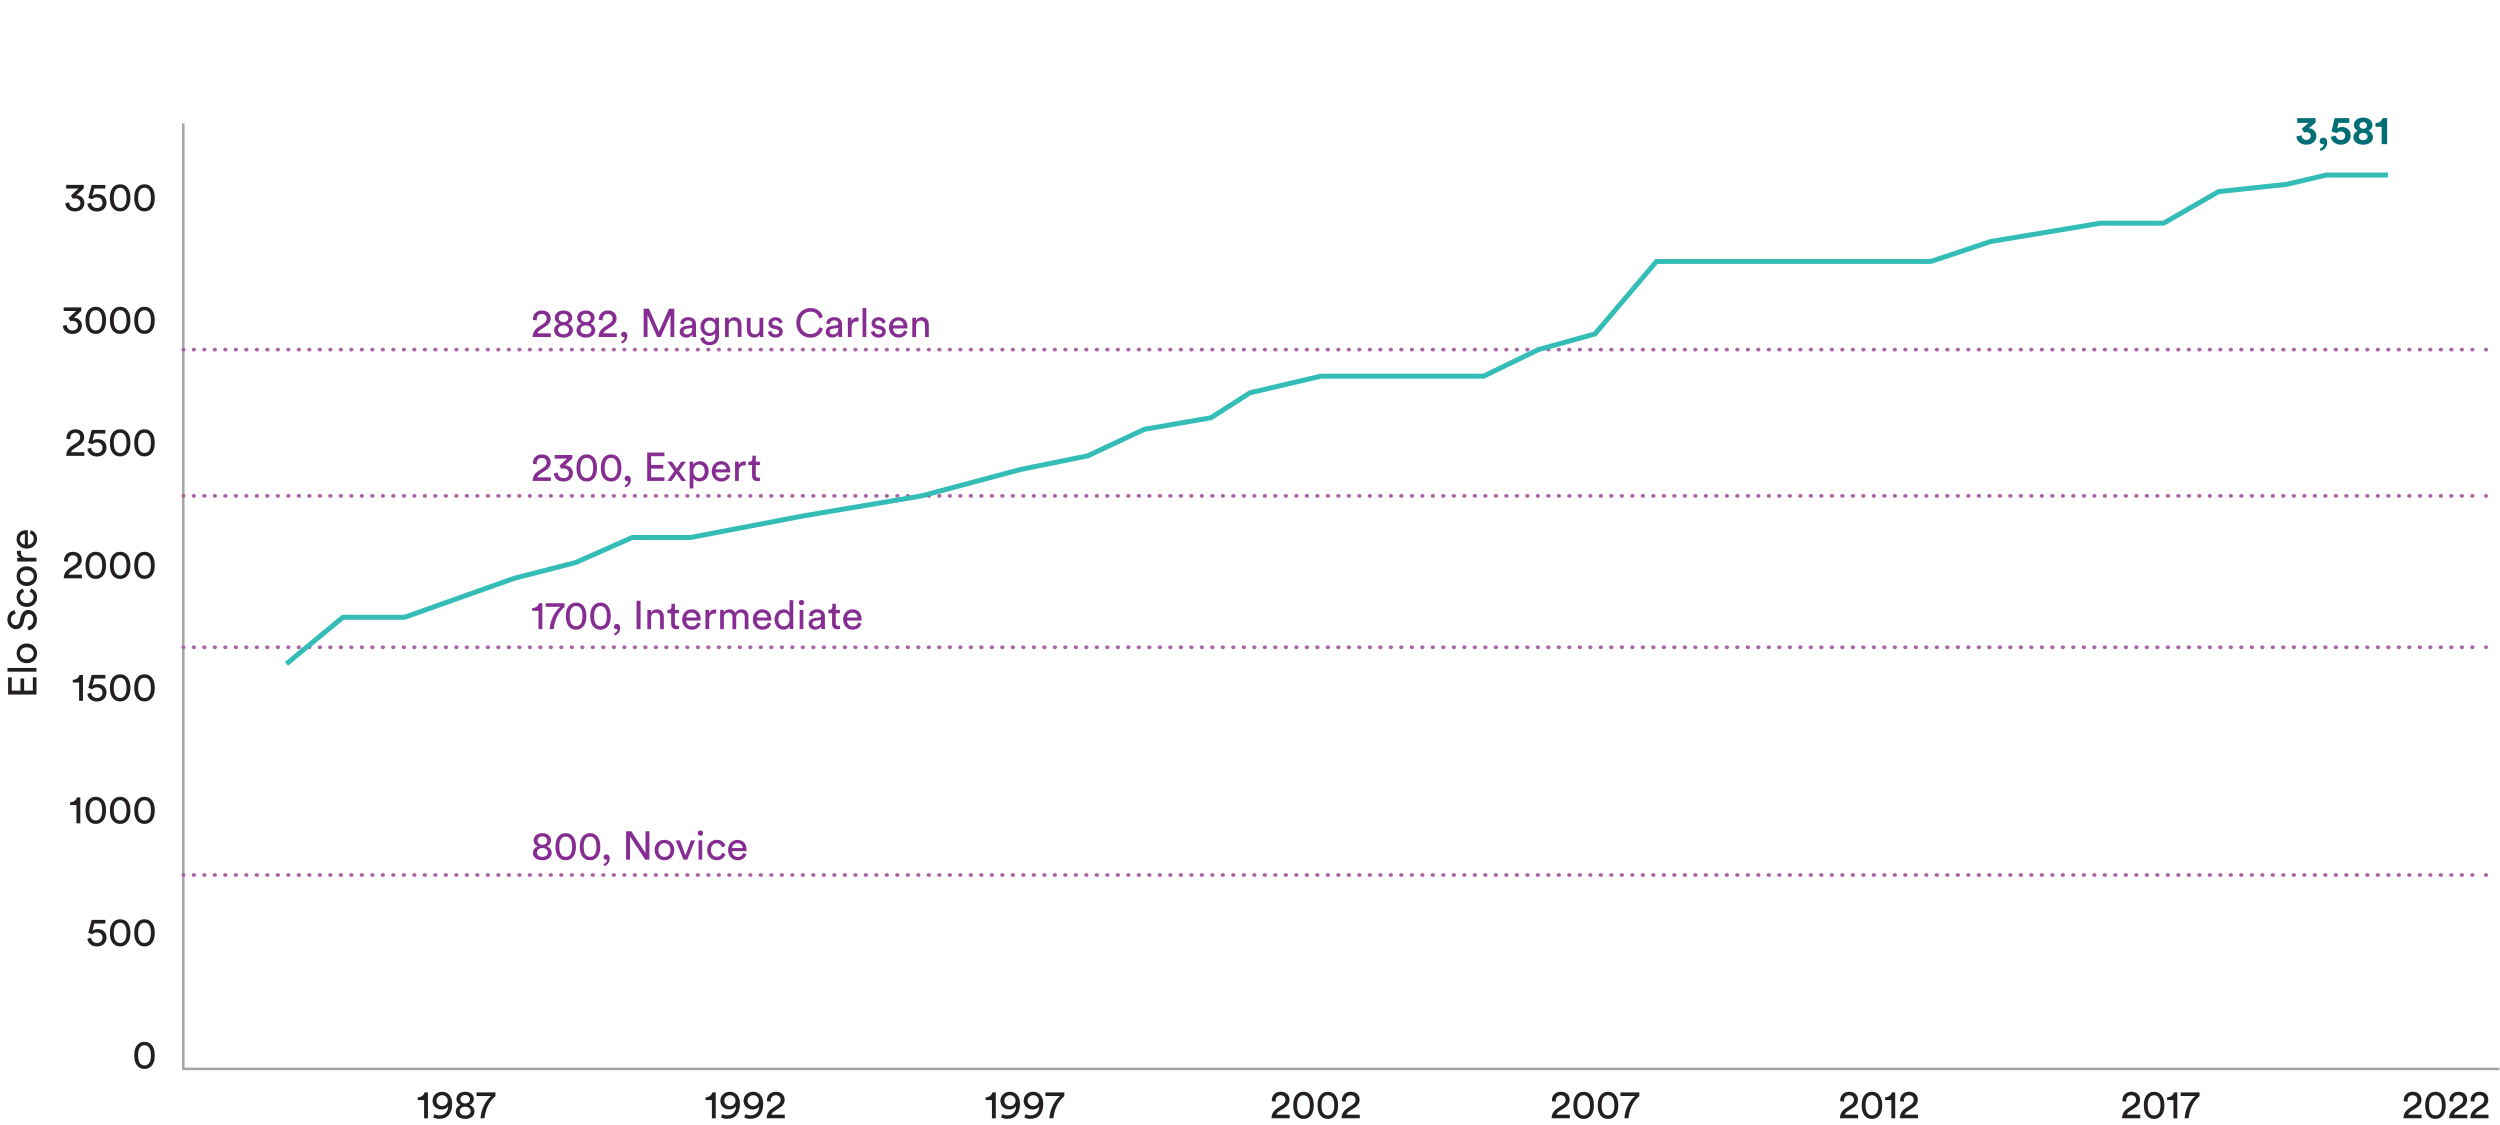<?xml version="1.0" encoding="UTF-8"?>
<svg id="Layer_1" data-name="Layer 1" xmlns="http://www.w3.org/2000/svg" viewBox="0 0 500 225">
  <defs>
    <style>
      .cls-1 {
        fill: #006f75;
      }

      .cls-2 {
        fill: #862d91;
      }

      .cls-3 {
        fill: #231f20;
      }

      .cls-4 {
        stroke: #33bdb6;
      }

      .cls-4, .cls-5, .cls-6, .cls-7 {
        fill: none;
        stroke-miterlimit: 10;
      }

      .cls-5, .cls-6 {
        stroke: #ac64a8;
        stroke-linecap: round;
        stroke-width: .75px;
      }

      .cls-6 {
        stroke-dasharray: 0 0 .1 2;
      }

      .cls-7 {
        stroke: #a5a4a4;
        stroke-width: .5px;
      }
    </style>
  </defs>
  <g>
    <path class="cls-3" d="m14.18,39.11l1.53-1.41h-2.48v-.72h3.52v.7l-1.48,1.37c.76,0,1.6.51,1.6,1.58,0,.87-.67,1.66-1.88,1.66s-1.88-.78-1.93-1.63l.77-.18c.03.69.53,1.12,1.15,1.12.71,0,1.1-.44,1.1-.96,0-.68-.54-.97-1.06-.97-.16,0-.32.03-.46.08l-.38-.65Z"/>
    <path class="cls-3" d="m18.22,40.53c.05.64.52,1.07,1.17,1.07s1.11-.41,1.11-1.05c0-.71-.52-1.07-1.12-1.07-.37,0-.72.14-.94.38-.27-.1-.5-.21-.77-.3l.67-2.57h2.73v.72h-2.21l-.38,1.49c.23-.26.65-.38,1.06-.38,1.02,0,1.76.65,1.76,1.72,0,.98-.75,1.77-1.9,1.77s-1.85-.72-1.92-1.54l.75-.22Z"/>
    <path class="cls-3" d="m22.44,37.69c.34-.5.86-.83,1.59-.83s1.26.33,1.59.83c.34.51.46,1.17.46,1.88s-.12,1.37-.46,1.88c-.34.5-.86.83-1.59.83s-1.26-.33-1.59-.83c-.34-.51-.46-1.17-.46-1.88s.12-1.37.46-1.88Zm.77,3.56c.2.21.46.34.82.34s.62-.13.82-.34c.31-.33.46-.89.46-1.68s-.14-1.35-.46-1.68c-.2-.21-.46-.34-.82-.34s-.62.13-.82.34c-.31.33-.46.89-.46,1.68s.14,1.35.46,1.68Z"/>
    <path class="cls-3" d="m27.31,37.69c.34-.5.86-.83,1.59-.83s1.26.33,1.59.83c.34.51.46,1.17.46,1.88s-.12,1.37-.46,1.88c-.34.5-.86.83-1.59.83s-1.26-.33-1.59-.83c-.34-.51-.46-1.17-.46-1.88s.12-1.37.46-1.88Zm.77,3.56c.2.21.46.34.82.34s.62-.13.82-.34c.31-.33.46-.89.46-1.68s-.14-1.35-.46-1.68c-.2-.21-.46-.34-.82-.34s-.62.13-.82.34c-.31.33-.46.89-.46,1.68s.14,1.35.46,1.68Z"/>
    <path class="cls-3" d="m13.69,63.61l1.53-1.41h-2.48v-.72h3.52v.7l-1.48,1.37c.76,0,1.6.51,1.6,1.58,0,.87-.67,1.66-1.88,1.66s-1.88-.78-1.93-1.63l.77-.18c.03.69.53,1.12,1.15,1.12.71,0,1.1-.44,1.1-.96,0-.68-.54-.97-1.06-.97-.16,0-.32.03-.46.08l-.38-.65Z"/>
    <path class="cls-3" d="m17.56,62.19c.34-.5.86-.83,1.59-.83s1.26.33,1.59.83c.34.51.46,1.17.46,1.88s-.12,1.37-.46,1.88c-.34.5-.86.83-1.59.83s-1.26-.33-1.59-.83c-.34-.51-.46-1.17-.46-1.88s.12-1.37.46-1.88Zm.77,3.56c.2.21.46.34.82.34s.62-.13.82-.34c.31-.33.46-.89.46-1.68s-.14-1.35-.46-1.68c-.2-.21-.46-.34-.82-.34s-.62.13-.82.34c-.31.33-.46.89-.46,1.68s.14,1.35.46,1.68Z"/>
    <path class="cls-3" d="m22.44,62.19c.34-.5.86-.83,1.59-.83s1.26.33,1.59.83c.34.51.46,1.17.46,1.88s-.12,1.37-.46,1.88c-.34.5-.86.83-1.59.83s-1.26-.33-1.59-.83c-.34-.51-.46-1.17-.46-1.88s.12-1.37.46-1.88Zm.77,3.56c.2.21.46.34.82.34s.62-.13.82-.34c.31-.33.46-.89.46-1.68s-.14-1.35-.46-1.68c-.2-.21-.46-.34-.82-.34s-.62.13-.82.34c-.31.33-.46.89-.46,1.68s.14,1.35.46,1.68Z"/>
    <path class="cls-3" d="m27.31,62.19c.34-.5.86-.83,1.59-.83s1.26.33,1.59.83c.34.51.46,1.17.46,1.88s-.12,1.37-.46,1.88c-.34.5-.86.83-1.59.83s-1.26-.33-1.59-.83c-.34-.51-.46-1.17-.46-1.88s.12-1.37.46-1.88Zm.77,3.56c.2.21.46.34.82.34s.62-.13.82-.34c.31-.33.46-.89.46-1.68s-.14-1.35-.46-1.68c-.2-.21-.46-.34-.82-.34s-.62.13-.82.34c-.31.33-.46.89-.46,1.68s.14,1.35.46,1.68Z"/>
    <path class="cls-3" d="m13.3,87.75c0-.07,0-.14,0-.21,0-.89.66-1.68,1.79-1.68s1.75.73,1.75,1.59c0,.68-.38,1.22-.98,1.6l-1.02.66c-.3.19-.56.41-.63.73h2.66v.73h-3.63c.02-.85.35-1.5,1.23-2.06l.86-.56c.49-.31.71-.68.71-1.08,0-.47-.32-.91-.98-.91s-1,.47-1,1.06c0,.07,0,.15.02.23l-.78-.1Z"/>
    <path class="cls-3" d="m18.22,89.53c.05.64.52,1.07,1.17,1.07s1.11-.41,1.11-1.05c0-.71-.52-1.07-1.12-1.07-.37,0-.72.14-.94.38-.27-.1-.5-.21-.77-.3l.67-2.57h2.73v.72h-2.21l-.38,1.49c.23-.26.65-.38,1.06-.38,1.02,0,1.76.65,1.76,1.72,0,.98-.75,1.77-1.9,1.77s-1.85-.72-1.92-1.54l.75-.22Z"/>
    <path class="cls-3" d="m22.44,86.69c.34-.5.86-.83,1.59-.83s1.26.33,1.59.83c.34.51.46,1.17.46,1.88s-.12,1.37-.46,1.88c-.34.5-.86.83-1.59.83s-1.26-.33-1.59-.83c-.34-.51-.46-1.17-.46-1.88s.12-1.37.46-1.88Zm.77,3.56c.2.21.46.34.82.34s.62-.13.82-.34c.31-.33.46-.89.46-1.68s-.14-1.35-.46-1.68c-.2-.21-.46-.34-.82-.34s-.62.13-.82.34c-.31.33-.46.89-.46,1.68s.14,1.35.46,1.68Z"/>
    <path class="cls-3" d="m27.31,86.69c.34-.5.86-.83,1.59-.83s1.26.33,1.59.83c.34.51.46,1.17.46,1.88s-.12,1.37-.46,1.88c-.34.5-.86.83-1.59.83s-1.26-.33-1.59-.83c-.34-.51-.46-1.17-.46-1.88s.12-1.37.46-1.88Zm.77,3.56c.2.21.46.34.82.34s.62-.13.82-.34c.31-.33.46-.89.46-1.68s-.14-1.35-.46-1.68c-.2-.21-.46-.34-.82-.34s-.62.13-.82.34c-.31.33-.46.89-.46,1.68s.14,1.35.46,1.68Z"/>
    <path class="cls-3" d="m12.81,112.25c0-.07,0-.14,0-.21,0-.89.66-1.68,1.79-1.68s1.75.73,1.75,1.59c0,.68-.38,1.22-.98,1.6l-1.02.66c-.3.19-.56.41-.63.73h2.66v.73h-3.63c.02-.85.35-1.5,1.23-2.06l.86-.56c.49-.31.71-.68.71-1.08,0-.47-.32-.91-.98-.91s-1,.47-1,1.06c0,.07,0,.15.02.23l-.78-.1Z"/>
    <path class="cls-3" d="m17.56,111.19c.34-.5.86-.83,1.59-.83s1.26.33,1.59.83c.34.51.46,1.17.46,1.88s-.12,1.37-.46,1.88c-.34.5-.86.83-1.59.83s-1.26-.33-1.59-.83c-.34-.51-.46-1.17-.46-1.88s.12-1.37.46-1.88Zm.77,3.56c.2.21.46.34.82.34s.62-.13.82-.34c.31-.33.46-.89.46-1.68s-.14-1.35-.46-1.68c-.2-.21-.46-.34-.82-.34s-.62.13-.82.34c-.31.33-.46.89-.46,1.68s.14,1.35.46,1.68Z"/>
    <path class="cls-3" d="m22.44,111.19c.34-.5.86-.83,1.59-.83s1.26.33,1.59.83c.34.51.46,1.17.46,1.88s-.12,1.37-.46,1.88c-.34.5-.86.83-1.59.83s-1.26-.33-1.59-.83c-.34-.51-.46-1.17-.46-1.88s.12-1.37.46-1.88Zm.77,3.56c.2.21.46.34.82.34s.62-.13.82-.34c.31-.33.46-.89.46-1.68s-.14-1.35-.46-1.68c-.2-.21-.46-.34-.82-.34s-.62.13-.82.34c-.31.33-.46.89-.46,1.68s.14,1.35.46,1.68Z"/>
    <path class="cls-3" d="m27.31,111.19c.34-.5.86-.83,1.59-.83s1.26.33,1.59.83c.34.51.46,1.17.46,1.88s-.12,1.37-.46,1.88c-.34.5-.86.83-1.59.83s-1.26-.33-1.59-.83c-.34-.51-.46-1.17-.46-1.88s.12-1.37.46-1.88Zm.77,3.56c.2.21.46.34.82.34s.62-.13.82-.34c.31-.33.46-.89.46-1.68s-.14-1.35-.46-1.68c-.2-.21-.46-.34-.82-.34s-.62.13-.82.34c-.31.33-.46.89-.46,1.68s.14,1.35.46,1.68Z"/>
    <path class="cls-3" d="m15.82,140.16v-3.65h-1.26v-.55c.72-.02,1.22-.42,1.34-.98h.69v5.18h-.77Z"/>
    <path class="cls-3" d="m18.22,138.53c.05.64.52,1.07,1.17,1.07s1.11-.41,1.11-1.05c0-.71-.52-1.07-1.12-1.07-.37,0-.72.14-.94.38-.27-.1-.5-.21-.77-.3l.67-2.58h2.73v.72h-2.21l-.38,1.49c.23-.26.65-.38,1.06-.38,1.02,0,1.76.65,1.76,1.72,0,.98-.75,1.77-1.9,1.77s-1.85-.72-1.92-1.54l.75-.22Z"/>
    <path class="cls-3" d="m22.44,135.69c.34-.5.86-.83,1.59-.83s1.26.33,1.59.83c.34.51.46,1.17.46,1.88s-.12,1.37-.46,1.88c-.34.5-.86.83-1.59.83s-1.26-.33-1.59-.83c-.34-.51-.46-1.17-.46-1.88s.12-1.37.46-1.88Zm.77,3.56c.2.21.46.34.82.34s.62-.13.82-.34c.31-.33.46-.89.46-1.68s-.14-1.35-.46-1.68c-.2-.21-.46-.34-.82-.34s-.62.13-.82.34c-.31.33-.46.89-.46,1.68s.14,1.35.46,1.68Z"/>
    <path class="cls-3" d="m27.31,135.69c.34-.5.86-.83,1.59-.83s1.26.33,1.59.83c.34.51.46,1.17.46,1.88s-.12,1.37-.46,1.88c-.34.5-.86.83-1.59.83s-1.26-.33-1.59-.83c-.34-.51-.46-1.17-.46-1.88s.12-1.37.46-1.88Zm.77,3.56c.2.21.46.34.82.34s.62-.13.82-.34c.31-.33.46-.89.46-1.68s-.14-1.35-.46-1.68c-.2-.21-.46-.34-.82-.34s-.62.13-.82.34c-.31.33-.46.89-.46,1.68s.14,1.35.46,1.68Z"/>
    <path class="cls-3" d="m15.29,164.66v-3.65h-1.26v-.55c.72-.02,1.22-.42,1.34-.98h.69v5.18h-.77Z"/>
    <path class="cls-3" d="m17.56,160.19c.34-.5.86-.83,1.59-.83s1.26.33,1.59.83c.34.51.46,1.17.46,1.88s-.12,1.37-.46,1.88c-.34.5-.86.83-1.59.83s-1.26-.33-1.59-.83c-.34-.51-.46-1.17-.46-1.88s.12-1.37.46-1.88Zm.77,3.56c.2.21.46.34.82.34s.62-.13.82-.34c.31-.33.46-.89.46-1.68s-.14-1.35-.46-1.68c-.2-.21-.46-.34-.82-.34s-.62.13-.82.34c-.31.33-.46.89-.46,1.68s.14,1.35.46,1.68Z"/>
    <path class="cls-3" d="m22.44,160.19c.34-.5.86-.83,1.59-.83s1.26.33,1.59.83c.34.51.46,1.17.46,1.88s-.12,1.37-.46,1.88c-.34.5-.86.83-1.59.83s-1.26-.33-1.59-.83c-.34-.51-.46-1.17-.46-1.88s.12-1.37.46-1.88Zm.77,3.56c.2.21.46.34.82.34s.62-.13.82-.34c.31-.33.46-.89.46-1.68s-.14-1.35-.46-1.68c-.2-.21-.46-.34-.82-.34s-.62.13-.82.34c-.31.33-.46.89-.46,1.68s.14,1.35.46,1.68Z"/>
    <path class="cls-3" d="m27.31,160.19c.34-.5.86-.83,1.59-.83s1.26.33,1.59.83c.34.51.46,1.17.46,1.88s-.12,1.37-.46,1.88c-.34.5-.86.83-1.59.83s-1.26-.33-1.59-.83c-.34-.51-.46-1.17-.46-1.88s.12-1.37.46-1.88Zm.77,3.56c.2.21.46.34.82.34s.62-.13.82-.34c.31-.33.46-.89.46-1.68s-.14-1.35-.46-1.68c-.2-.21-.46-.34-.82-.34s-.62.13-.82.34c-.31.33-.46.89-.46,1.68s.14,1.35.46,1.68Z"/>
    <path class="cls-3" d="m18.22,187.53c.05.64.52,1.07,1.17,1.07s1.11-.41,1.11-1.05c0-.71-.52-1.07-1.12-1.07-.37,0-.72.14-.94.38-.27-.1-.5-.21-.77-.3l.67-2.58h2.73v.72h-2.21l-.38,1.49c.23-.26.65-.38,1.06-.38,1.02,0,1.76.65,1.76,1.72,0,.98-.75,1.77-1.9,1.77s-1.85-.72-1.92-1.54l.75-.22Z"/>
    <path class="cls-3" d="m22.44,184.69c.34-.5.86-.83,1.59-.83s1.26.33,1.59.83c.34.51.46,1.17.46,1.88s-.12,1.37-.46,1.88c-.34.5-.86.83-1.59.83s-1.26-.33-1.59-.83c-.34-.51-.46-1.17-.46-1.88s.12-1.37.46-1.88Zm.77,3.56c.2.21.46.34.82.34s.62-.13.82-.34c.31-.33.46-.89.46-1.68s-.14-1.35-.46-1.68c-.2-.21-.46-.34-.82-.34s-.62.13-.82.34c-.31.33-.46.89-.46,1.68s.14,1.35.46,1.68Z"/>
    <path class="cls-3" d="m27.31,184.69c.34-.5.86-.83,1.59-.83s1.26.33,1.59.83c.34.51.46,1.17.46,1.88s-.12,1.37-.46,1.88c-.34.5-.86.83-1.59.83s-1.26-.33-1.59-.83c-.34-.51-.46-1.17-.46-1.88s.12-1.37.46-1.88Zm.77,3.56c.2.21.46.34.82.34s.62-.13.82-.34c.31-.33.46-.89.46-1.68s-.14-1.35-.46-1.68c-.2-.21-.46-.34-.82-.34s-.62.13-.82.34c-.31.33-.46.89-.46,1.68s.14,1.35.46,1.68Z"/>
    <path class="cls-3" d="m27.31,209.19c.34-.5.86-.83,1.59-.83s1.26.33,1.59.83c.34.51.46,1.17.46,1.88s-.12,1.37-.46,1.88c-.34.5-.86.83-1.59.83s-1.26-.33-1.59-.83c-.34-.51-.46-1.17-.46-1.88s.12-1.37.46-1.88Zm.77,3.56c.2.21.46.34.82.34s.62-.13.82-.34c.31-.33.46-.89.46-1.68s-.14-1.35-.46-1.68c-.2-.21-.46-.34-.82-.34s-.62.13-.82.34c-.31.33-.46.89-.46,1.68s.14,1.35.46,1.68Z"/>
  </g>
  <g>
    <path class="cls-3" d="m7.29,138.91H1.62v-3.45h.73v2.66h1.74v-2.42h.74v2.42h1.74v-2.66h.73v3.45Z"/>
    <path class="cls-3" d="m7.29,134.34H1.5v-.75h5.79v.75Z"/>
    <path class="cls-3" d="m5.36,128.7c1.18,0,2.05.82,2.05,1.97s-.87,1.97-2.05,1.97-2.04-.82-2.04-1.97.87-1.97,2.04-1.97Zm0,.77c-.89,0-1.37.56-1.37,1.2s.48,1.2,1.37,1.2,1.38-.56,1.38-1.2-.48-1.2-1.38-1.2Z"/>
    <path class="cls-3" d="m3.15,122.74c-.41.06-.97.41-.97,1.2,0,.64.42,1.1.94,1.1.41,0,.72-.25.82-.73l.18-.85c.21-.94.8-1.47,1.59-1.47.88,0,1.68.75,1.68,1.96,0,1.37-.88,2.02-1.69,2.12l-.24-.75c.63-.06,1.22-.5,1.22-1.36,0-.78-.41-1.17-.9-1.17-.41,0-.76.28-.88.85l-.18.81c-.18.81-.7,1.38-1.55,1.38s-1.69-.82-1.69-1.87c0-1.28.79-1.79,1.41-1.92l.25.7Z"/>
    <path class="cls-3" d="m5.36,120.62c.88,0,1.35-.55,1.35-1.18,0-.72-.49-.98-.79-1.07l.29-.66c.55.18,1.2.74,1.2,1.74,0,1.12-.88,1.94-2.05,1.94s-2.04-.84-2.04-1.94c0-1.02.64-1.55,1.22-1.71l.29.68c-.38.1-.82.38-.82,1.03,0,.61.45,1.17,1.34,1.17Z"/>
    <path class="cls-3" d="m5.36,113.26c1.18,0,2.05.82,2.05,1.97s-.87,1.97-2.05,1.97-2.04-.81-2.04-1.97.87-1.97,2.04-1.97Zm0,.77c-.89,0-1.37.56-1.37,1.2s.48,1.2,1.37,1.2,1.38-.56,1.38-1.2-.48-1.2-1.38-1.2Z"/>
    <path class="cls-3" d="m4.2,110.16c-.02.11-.02.22-.02.33,0,.63.34,1.06,1.18,1.06h1.93v.75h-3.85v-.74h.67c-.59-.28-.74-.76-.74-1.15,0-.1.02-.21.02-.25h.8Z"/>
    <path class="cls-3" d="m6.19,106.05c.68.22,1.22.83,1.22,1.73,0,1.03-.75,1.94-2.06,1.94-1.21,0-2.03-.87-2.03-1.84,0-1.18.82-1.85,2.01-1.85.1,0,.19,0,.24.02v2.89c.69-.02,1.17-.51,1.17-1.16s-.34-.94-.78-1.08l.22-.65Zm-1.22.76c-.55.02-.98.38-.98,1.06,0,.63.49,1.02.98,1.05v-2.1Z"/>
  </g>
  <polyline class="cls-7" points="36.66 24.69 36.66 213.78 499.89 213.78"/>
  <g>
    <line class="cls-5" x1="36.66" y1="69.92" x2="36.71" y2="69.92"/>
    <line class="cls-6" x1="38.72" y1="69.92" x2="496.18" y2="69.92"/>
    <line class="cls-5" x1="497.18" y1="69.92" x2="497.23" y2="69.92"/>
  </g>
  <g>
    <line class="cls-5" x1="36.66" y1="99.18" x2="36.71" y2="99.18"/>
    <line class="cls-6" x1="38.72" y1="99.18" x2="496.18" y2="99.18"/>
    <line class="cls-5" x1="497.18" y1="99.18" x2="497.23" y2="99.18"/>
  </g>
  <g>
    <line class="cls-5" x1="36.66" y1="129.45" x2="36.71" y2="129.45"/>
    <line class="cls-6" x1="38.72" y1="129.45" x2="496.18" y2="129.45"/>
    <line class="cls-5" x1="497.18" y1="129.45" x2="497.23" y2="129.45"/>
  </g>
  <g>
    <line class="cls-5" x1="36.66" y1="175" x2="36.71" y2="175"/>
    <line class="cls-6" x1="38.72" y1="175" x2="496.18" y2="175"/>
    <line class="cls-5" x1="497.18" y1="175" x2="497.23" y2="175"/>
  </g>
  <g>
    <path class="cls-3" d="m84.82,223.66v-3.65h-1.26v-.55c.72-.02,1.22-.42,1.34-.98h.69v5.18h-.77Z"/>
    <path class="cls-3" d="m86.9,222.82c.22.14.61.25.94.25,1.25,0,1.77-.82,1.8-1.84-.18.34-.64.66-1.34.66-.9,0-1.79-.61-1.79-1.75,0-1.07.9-1.79,1.91-1.79s2.01.73,2.01,2.38c0,1.9-.85,3.04-2.59,3.04-.4,0-.94-.13-1.2-.3l.26-.65Zm1.52-3.78c-.58,0-1.12.41-1.12,1.09s.53,1.1,1.12,1.1,1.12-.41,1.12-1.1-.55-1.09-1.12-1.09Z"/>
    <path class="cls-3" d="m91.16,222.29c0-.63.43-1.1.98-1.28-.47-.18-.85-.64-.85-1.22,0-.85.75-1.44,1.74-1.44s1.74.59,1.74,1.44c0,.56-.37,1.04-.85,1.22.55.18.98.65.98,1.28,0,.83-.69,1.49-1.88,1.49s-1.88-.66-1.88-1.49Zm2.97-.06c0-.5-.4-.89-1.09-.89s-1.09.39-1.09.89.39.87,1.09.87,1.09-.38,1.09-.87Zm-.13-2.39c0-.46-.38-.83-.96-.83s-.96.37-.96.83c0,.5.41.84.96.85.55,0,.96-.34.96-.85Z"/>
    <path class="cls-3" d="m99.1,219.23c-.48.38-1.94,1.69-2.19,4.43h-.81c.23-3.01,2.13-4.46,2.13-4.46h-2.92v-.72h3.78v.75Z"/>
  </g>
  <g>
    <path class="cls-3" d="m142.38,223.66v-3.65h-1.26v-.55c.72-.02,1.22-.42,1.34-.98h.69v5.18h-.77Z"/>
    <path class="cls-3" d="m144.46,222.82c.22.14.61.25.94.25,1.25,0,1.77-.82,1.8-1.84-.18.34-.64.66-1.34.66-.9,0-1.79-.61-1.79-1.75,0-1.07.9-1.79,1.91-1.79s2.01.73,2.01,2.38c0,1.9-.85,3.04-2.59,3.04-.4,0-.94-.13-1.2-.3l.26-.65Zm1.52-3.78c-.58,0-1.12.41-1.12,1.09s.53,1.1,1.12,1.1,1.12-.41,1.12-1.1-.55-1.09-1.12-1.09Z"/>
    <path class="cls-3" d="m149.11,222.82c.22.14.61.25.94.25,1.26,0,1.77-.82,1.8-1.84-.18.34-.64.66-1.34.66-.9,0-1.79-.61-1.79-1.75,0-1.07.9-1.79,1.91-1.79s2.01.73,2.01,2.38c0,1.9-.85,3.04-2.59,3.04-.4,0-.94-.13-1.2-.3l.26-.65Zm1.52-3.78c-.58,0-1.12.41-1.12,1.09s.53,1.1,1.12,1.1,1.12-.41,1.12-1.1-.55-1.09-1.12-1.09Z"/>
    <path class="cls-3" d="m153.39,220.24c0-.07,0-.14,0-.21,0-.89.66-1.68,1.79-1.68s1.75.73,1.75,1.59c0,.68-.38,1.22-.98,1.6l-1.02.66c-.3.19-.56.41-.63.73h2.66v.73h-3.63c.02-.85.35-1.5,1.23-2.06l.86-.56c.49-.31.71-.68.71-1.08,0-.47-.32-.91-.98-.91s-1,.47-1,1.06c0,.07,0,.15.02.23l-.78-.1Z"/>
  </g>
  <g>
    <path class="cls-3" d="m198.39,223.66v-3.65h-1.26v-.55c.72-.02,1.22-.42,1.34-.98h.69v5.18h-.77Z"/>
    <path class="cls-3" d="m200.47,222.82c.22.14.61.25.94.25,1.25,0,1.77-.82,1.8-1.84-.18.34-.64.66-1.34.66-.9,0-1.79-.61-1.79-1.75,0-1.07.9-1.79,1.91-1.79s2.01.73,2.01,2.38c0,1.9-.85,3.04-2.59,3.04-.4,0-.94-.13-1.2-.3l.26-.65Zm1.52-3.78c-.58,0-1.12.41-1.12,1.09s.53,1.1,1.12,1.1,1.12-.41,1.12-1.1-.55-1.09-1.12-1.09Z"/>
    <path class="cls-3" d="m205.12,222.82c.22.14.61.25.94.25,1.26,0,1.77-.82,1.8-1.84-.18.34-.64.66-1.34.66-.9,0-1.79-.61-1.79-1.75,0-1.07.9-1.79,1.91-1.79s2.01.73,2.01,2.38c0,1.9-.85,3.04-2.59,3.04-.4,0-.94-.13-1.2-.3l.26-.65Zm1.52-3.78c-.58,0-1.12.41-1.12,1.09s.53,1.1,1.12,1.1,1.12-.41,1.12-1.1-.55-1.09-1.12-1.09Z"/>
    <path class="cls-3" d="m212.88,219.23c-.48.38-1.94,1.69-2.19,4.43h-.81c.23-3.01,2.13-4.46,2.13-4.46h-2.92v-.72h3.78v.75Z"/>
  </g>
  <g>
    <path class="cls-3" d="m254.36,220.24c0-.07,0-.14,0-.21,0-.89.66-1.68,1.79-1.68s1.75.73,1.75,1.59c0,.68-.38,1.22-.98,1.6l-1.02.66c-.3.19-.56.41-.63.73h2.66v.73h-3.63c.02-.85.35-1.5,1.23-2.06l.86-.56c.49-.31.71-.68.71-1.08,0-.47-.32-.91-.98-.91s-1,.47-1,1.06c0,.07,0,.15.02.23l-.78-.1Z"/>
    <path class="cls-3" d="m259.11,219.19c.34-.5.86-.83,1.59-.83s1.26.33,1.59.83c.34.51.46,1.17.46,1.88s-.12,1.37-.46,1.88c-.34.5-.86.83-1.59.83s-1.25-.33-1.59-.83c-.34-.51-.46-1.17-.46-1.88s.12-1.37.46-1.88Zm.77,3.56c.2.21.46.33.82.33s.62-.13.82-.33c.31-.33.46-.89.46-1.68s-.14-1.35-.46-1.68c-.2-.21-.46-.34-.82-.34s-.62.13-.82.34c-.31.33-.46.89-.46,1.68s.14,1.35.46,1.68Z"/>
    <path class="cls-3" d="m263.98,219.19c.34-.5.86-.83,1.59-.83s1.26.33,1.59.83c.34.51.46,1.17.46,1.88s-.12,1.37-.46,1.88c-.34.5-.86.83-1.59.83s-1.25-.33-1.59-.83c-.34-.51-.46-1.17-.46-1.88s.12-1.37.46-1.88Zm.77,3.56c.2.21.46.33.82.33s.62-.13.82-.33c.31-.33.46-.89.46-1.68s-.14-1.35-.46-1.68c-.2-.21-.46-.34-.82-.34s-.62.13-.82.34c-.31.33-.46.89-.46,1.68s.14,1.35.46,1.68Z"/>
    <path class="cls-3" d="m268.38,220.24c0-.07,0-.14,0-.21,0-.89.66-1.68,1.79-1.68s1.75.73,1.75,1.59c0,.68-.38,1.22-.98,1.6l-1.02.66c-.3.19-.56.41-.63.73h2.66v.73h-3.63c.02-.85.35-1.5,1.23-2.06l.86-.56c.49-.31.71-.68.71-1.08,0-.47-.32-.91-.98-.91s-1,.47-1,1.06c0,.07,0,.15.02.23l-.78-.1Z"/>
  </g>
  <g>
    <path class="cls-3" d="m310.39,220.24c0-.07,0-.14,0-.21,0-.89.66-1.68,1.79-1.68s1.75.73,1.75,1.59c0,.68-.38,1.22-.98,1.6l-1.02.66c-.3.19-.56.41-.63.73h2.66v.73h-3.63c.02-.85.35-1.5,1.23-2.06l.86-.56c.49-.31.71-.68.71-1.08,0-.47-.32-.91-.98-.91s-1,.47-1,1.06c0,.07,0,.15.02.23l-.78-.1Z"/>
    <path class="cls-3" d="m315.14,219.19c.34-.5.86-.83,1.59-.83s1.26.33,1.59.83c.34.51.46,1.17.46,1.88s-.12,1.37-.46,1.88c-.34.5-.86.83-1.59.83s-1.26-.33-1.59-.83c-.34-.51-.46-1.17-.46-1.88s.12-1.37.46-1.88Zm.77,3.56c.2.21.46.33.82.33s.62-.13.82-.33c.31-.33.46-.89.46-1.68s-.14-1.35-.46-1.68c-.2-.21-.46-.34-.82-.34s-.62.13-.82.34c-.31.33-.46.89-.46,1.68s.14,1.35.46,1.68Z"/>
    <path class="cls-3" d="m320.01,219.19c.34-.5.86-.83,1.59-.83s1.25.33,1.59.83c.34.51.46,1.17.46,1.88s-.12,1.37-.46,1.88c-.34.5-.86.83-1.59.83s-1.25-.33-1.59-.83c-.34-.51-.46-1.17-.46-1.88s.12-1.37.46-1.88Zm.77,3.56c.2.21.46.33.82.33s.62-.13.82-.33c.31-.33.46-.89.46-1.68s-.14-1.35-.46-1.68c-.2-.21-.46-.34-.82-.34s-.62.13-.82.34c-.31.33-.46.89-.46,1.68s.14,1.35.46,1.68Z"/>
    <path class="cls-3" d="m327.88,219.23c-.48.38-1.94,1.69-2.19,4.43h-.81c.23-3.01,2.13-4.46,2.13-4.46h-2.92v-.72h3.78v.75Z"/>
  </g>
  <g>
    <path class="cls-3" d="m368.05,220.24c0-.07,0-.14,0-.21,0-.89.66-1.68,1.79-1.68s1.75.73,1.75,1.59c0,.68-.38,1.22-.98,1.6l-1.02.66c-.3.19-.56.41-.63.73h2.66v.73h-3.63c.02-.85.35-1.5,1.23-2.06l.86-.56c.49-.31.71-.68.71-1.08,0-.47-.32-.91-.98-.91s-1,.47-1,1.06c0,.07,0,.15.02.23l-.78-.1Z"/>
    <path class="cls-3" d="m372.8,219.19c.34-.5.86-.83,1.59-.83s1.25.33,1.59.83c.34.51.46,1.17.46,1.88s-.12,1.37-.46,1.88c-.34.5-.86.83-1.59.83s-1.26-.33-1.59-.83c-.34-.51-.46-1.17-.46-1.88s.12-1.37.46-1.88Zm.77,3.56c.2.21.46.33.82.33s.62-.13.82-.33c.31-.33.46-.89.46-1.68s-.14-1.35-.46-1.68c-.2-.21-.46-.34-.82-.34s-.62.13-.82.34c-.31.33-.46.89-.46,1.68s.14,1.35.46,1.68Z"/>
    <path class="cls-3" d="m378.27,223.66v-3.65h-1.25v-.55c.72-.02,1.21-.42,1.33-.98h.69v5.18h-.77Z"/>
    <path class="cls-3" d="m380.02,220.24c0-.07,0-.14,0-.21,0-.89.66-1.68,1.79-1.68s1.75.73,1.75,1.59c0,.68-.38,1.22-.98,1.6l-1.02.66c-.3.19-.56.41-.63.73h2.66v.73h-3.63c.02-.85.35-1.5,1.23-2.06l.86-.56c.49-.31.71-.68.71-1.08,0-.47-.32-.91-.98-.91s-1,.47-1,1.06c0,.07,0,.15.02.23l-.78-.1Z"/>
  </g>
  <g>
    <path class="cls-3" d="m424.48,220.24c0-.07,0-.14,0-.21,0-.89.66-1.68,1.79-1.68s1.75.73,1.75,1.59c0,.68-.38,1.22-.98,1.6l-1.02.66c-.3.19-.56.41-.63.73h2.66v.73h-3.63c.02-.85.35-1.5,1.23-2.06l.86-.56c.49-.31.71-.68.71-1.08,0-.47-.32-.91-.98-.91s-1,.47-1,1.06c0,.07,0,.15.02.23l-.78-.1Z"/>
    <path class="cls-3" d="m429.23,219.19c.34-.5.86-.83,1.59-.83s1.26.33,1.59.83c.34.51.46,1.17.46,1.88s-.12,1.37-.46,1.88c-.34.5-.86.83-1.59.83s-1.25-.33-1.59-.83c-.34-.51-.46-1.17-.46-1.88s.12-1.37.46-1.88Zm.77,3.56c.2.21.46.33.82.33s.62-.13.82-.33c.31-.33.46-.89.46-1.68s-.14-1.35-.46-1.68c-.2-.21-.46-.34-.82-.34s-.62.13-.82.34c-.31.33-.46.89-.46,1.68s.14,1.35.46,1.68Z"/>
    <path class="cls-3" d="m434.69,223.66v-3.65h-1.26v-.55c.72-.02,1.22-.42,1.34-.98h.69v5.18h-.77Z"/>
    <path class="cls-3" d="m439.92,219.23c-.48.38-1.94,1.69-2.19,4.43h-.81c.23-3.01,2.13-4.46,2.13-4.46h-2.92v-.72h3.78v.75Z"/>
  </g>
  <g>
    <path class="cls-3" d="m480.75,220.24c0-.07,0-.14,0-.21,0-.89.66-1.68,1.79-1.68s1.75.73,1.75,1.59c0,.68-.38,1.22-.98,1.6l-1.02.66c-.3.19-.56.41-.63.73h2.66v.73h-3.63c.02-.85.35-1.5,1.23-2.06l.86-.56c.49-.31.71-.68.71-1.08,0-.47-.32-.91-.98-.91s-1,.47-1,1.06c0,.07,0,.15.02.23l-.78-.1Z"/>
    <path class="cls-3" d="m485.5,219.19c.33-.5.86-.83,1.59-.83s1.25.33,1.59.83c.34.51.46,1.17.46,1.88s-.12,1.37-.46,1.88c-.34.5-.86.83-1.59.83s-1.26-.33-1.59-.83c-.34-.51-.46-1.17-.46-1.88s.12-1.37.46-1.88Zm.77,3.56c.2.21.46.33.82.33s.62-.13.82-.33c.31-.33.46-.89.46-1.68s-.14-1.35-.46-1.68c-.2-.21-.46-.34-.82-.34s-.62.13-.82.34c-.31.33-.46.89-.46,1.68s.14,1.35.46,1.68Z"/>
    <path class="cls-3" d="m489.89,220.24c0-.07,0-.14,0-.21,0-.89.66-1.68,1.79-1.68s1.75.73,1.75,1.59c0,.68-.38,1.22-.98,1.6l-1.02.66c-.3.19-.56.41-.63.73h2.66v.73h-3.63c.02-.85.35-1.5,1.23-2.06l.86-.56c.49-.31.71-.68.71-1.08,0-.47-.32-.91-.98-.91s-1,.47-1,1.06c0,.07,0,.15.02.23l-.78-.1Z"/>
    <path class="cls-3" d="m494.12,220.24c0-.07,0-.14,0-.21,0-.89.66-1.68,1.79-1.68s1.75.73,1.75,1.59c0,.68-.38,1.22-.98,1.6l-1.02.66c-.3.19-.56.41-.63.73h2.66v.73h-3.63c.02-.85.35-1.5,1.23-2.06l.86-.56c.49-.31.71-.68.71-1.08,0-.47-.32-.91-.98-.91s-1,.47-1,1.06c0,.07,0,.15.02.23l-.78-.1Z"/>
  </g>
  <polyline class="cls-4" points="57.28 132.77 68.58 123.46 80.89 123.46 93.19 119.09 102.84 115.66 115.14 112.5 126.45 107.5 138.08 107.5 160.7 103.17 184.31 99.18 204.26 93.86 217.56 91.16 228.87 85.86 242.17 83.55 250 78.56 264.12 75.24 271.94 75.24 296.71 75.24 307.68 69.92 318.99 66.79 331.29 52.29 353.57 52.29 367.99 52.29 386.16 52.29 398.13 48.3 420.08 44.64 432.72 44.64 443.69 38.33 457.32 36.86 465.3 35 477.61 35"/>
  <g>
    <path class="cls-1" d="m460.35,25.75l1.36-1.17h-2.27v-.95h3.67v.89l-1.34,1.12c.78.03,1.5.63,1.5,1.58,0,.9-.74,1.72-1.99,1.72s-1.94-.78-2.01-1.66l1.06-.21c.02.53.4.91.94.91s.88-.35.88-.78c0-.49-.35-.77-.85-.77-.22,0-.36.04-.47.08l-.49-.77Z"/>
    <path class="cls-1" d="m464.66,27.51c.5,0,.79.4.79.92,0,1.18-.82,1.67-1.41,1.74v-.51c.36-.08.74-.42.76-.86-.03.02-.12.05-.21.05-.39,0-.66-.28-.66-.66s.31-.67.73-.67Z"/>
    <path class="cls-1" d="m467.2,27.13c.02.48.39.87.94.87.5,0,.9-.33.9-.85,0-.59-.44-.87-.92-.87-.35,0-.63.16-.8.35-.1-.04-.9-.31-1.01-.34l.62-2.66h2.93v.95h-2.17l-.26,1.14c.22-.21.59-.32.94-.32,1.04,0,1.77.62,1.77,1.73,0,.97-.74,1.81-1.99,1.81-1.13,0-1.91-.77-1.98-1.58l1.03-.23Z"/>
    <path class="cls-1" d="m470.68,27.42c0-.56.37-1.06.92-1.26-.52-.19-.82-.7-.82-1.16,0-.87.78-1.49,1.85-1.49s1.86.62,1.86,1.49c0,.46-.29.97-.81,1.16.54.2.91.7.91,1.26,0,.9-.78,1.52-1.96,1.52s-1.96-.62-1.96-1.52Zm2.84-.11c0-.38-.3-.74-.88-.74s-.87.36-.87.74.3.72.87.72.88-.35.88-.72Zm-.11-2.23c0-.34-.28-.66-.77-.66s-.76.31-.76.66c0,.37.28.67.76.68.49,0,.77-.31.77-.68Z"/>
    <path class="cls-1" d="m476.34,28.82v-3.47h-1.25v-.74c.76,0,1.29-.43,1.39-.98h.95v5.19h-1.1Z"/>
  </g>
  <g>
    <path class="cls-2" d="m106.59,63.98c0-.07,0-.14,0-.21,0-.89.66-1.68,1.79-1.68s1.75.73,1.75,1.59c0,.68-.38,1.22-.98,1.6l-1.02.66c-.3.19-.56.41-.63.73h2.66v.73h-3.63c.02-.85.35-1.5,1.23-2.06l.86-.56c.49-.31.71-.68.71-1.08,0-.47-.32-.91-.98-.91s-1,.47-1,1.06c0,.07,0,.15.02.23l-.78-.1Z"/>
    <path class="cls-2" d="m110.83,66.03c0-.63.43-1.1.98-1.28-.47-.18-.85-.64-.85-1.22,0-.85.75-1.44,1.74-1.44s1.74.59,1.74,1.44c0,.56-.37,1.04-.85,1.22.55.18.98.65.98,1.28,0,.83-.69,1.49-1.88,1.49s-1.88-.66-1.88-1.49Zm2.97-.06c0-.5-.4-.89-1.09-.89s-1.09.39-1.09.89.39.87,1.09.87,1.09-.38,1.09-.87Zm-.13-2.39c0-.46-.38-.83-.96-.83s-.96.37-.96.83c0,.5.41.84.96.85.55,0,.96-.34.96-.85Z"/>
    <path class="cls-2" d="m115.31,66.03c0-.63.43-1.1.98-1.28-.47-.18-.85-.64-.85-1.22,0-.85.75-1.44,1.74-1.44s1.74.59,1.74,1.44c0,.56-.37,1.04-.85,1.22.55.18.98.65.98,1.28,0,.83-.69,1.49-1.88,1.49s-1.88-.66-1.88-1.49Zm2.97-.06c0-.5-.4-.89-1.09-.89s-1.09.39-1.09.89.39.87,1.09.87,1.09-.38,1.09-.87Zm-.13-2.39c0-.46-.38-.83-.96-.83s-.96.37-.96.83c0,.5.41.84.96.85.55,0,.96-.34.96-.85Z"/>
    <path class="cls-2" d="m119.78,63.98c0-.07,0-.14,0-.21,0-.89.66-1.68,1.79-1.68s1.75.73,1.75,1.59c0,.68-.38,1.22-.98,1.6l-1.02.66c-.3.19-.56.41-.63.73h2.66v.73h-3.63c.02-.85.35-1.5,1.23-2.06l.86-.56c.49-.31.71-.68.71-1.08,0-.47-.32-.91-.98-.91s-1,.47-1,1.06c0,.07,0,.15.02.23l-.78-.1Z"/>
    <path class="cls-2" d="m124.81,66.35c.34,0,.65.26.65.76,0,1.06-.69,1.5-1.18,1.56v-.42c.39-.09.66-.48.66-.86-.02.02-.09.04-.18.04-.3,0-.54-.2-.54-.54,0-.29.25-.54.58-.54Z"/>
    <path class="cls-2" d="m134.09,67.4v-4.41l-1.94,4.41h-.72l-1.92-4.41v4.41h-.78v-5.67h1.06l2,4.61,2.02-4.61h1.05v5.67h-.78Z"/>
    <path class="cls-2" d="m137.11,65.2l1.04-.15c.23-.03.3-.15.3-.29,0-.38-.25-.69-.83-.69-.53,0-.82.33-.87.78l-.72-.17c.08-.74.74-1.25,1.57-1.25,1.15,0,1.6.66,1.6,1.41v1.93c0,.34.03.54.05.63h-.74c-.02-.1-.04-.24-.04-.52-.17.27-.55.64-1.24.64-.78,0-1.29-.54-1.29-1.15,0-.69.5-1.07,1.17-1.17Zm1.34.55v-.18l-1.18.18c-.32.05-.56.23-.56.58,0,.29.24.56.62.56.62,0,1.11-.3,1.11-1.14Z"/>
    <path class="cls-2" d="m140.82,67.44c.06.54.46.94,1.05.94.81,0,1.18-.42,1.18-1.25v-.55c-.18.35-.6.63-1.18.63-1.02,0-1.77-.78-1.77-1.86s.71-1.87,1.77-1.87c.59,0,.99.22,1.18.61v-.54h.74v3.56c0,.98-.48,1.93-1.93,1.93-.96,0-1.68-.61-1.77-1.43l.73-.17Zm2.25-2.09c0-.74-.45-1.23-1.1-1.23s-1.11.49-1.11,1.23.43,1.23,1.11,1.23,1.1-.49,1.1-1.23Z"/>
    <path class="cls-2" d="m145.75,67.4h-.75v-3.85h.74v.55c.28-.48.74-.66,1.18-.66.92,0,1.38.66,1.38,1.52v2.44h-.75v-2.31c0-.54-.22-.97-.9-.97-.59,0-.9.47-.9,1.06v2.22Z"/>
    <path class="cls-2" d="m150.81,67.52c-.9,0-1.44-.67-1.44-1.54v-2.42h.75v2.31c0,.53.24.99.87.99s.91-.4.91-.98v-2.32h.75v3.13c0,.3.02.58.04.71h-.72c-.02-.09-.03-.3-.03-.46-.21.4-.69.58-1.14.58Z"/>
    <path class="cls-2" d="m154.26,66.16c.05.4.35.72.9.72.42,0,.66-.24.66-.51,0-.24-.18-.42-.5-.5l-.66-.14c-.6-.13-.96-.54-.96-1.08,0-.66.62-1.21,1.37-1.21,1.06,0,1.38.69,1.46,1.03l-.66.25c-.03-.2-.19-.64-.8-.64-.38,0-.64.25-.64.51,0,.23.14.4.44.46l.62.14c.7.15,1.06.58,1.06,1.14s-.46,1.19-1.41,1.19c-1.06,0-1.5-.68-1.57-1.12l.68-.24Z"/>
    <path class="cls-2" d="m159.27,64.56c0-1.89,1.41-2.95,2.81-2.95,1.3,0,2.21.7,2.49,1.8l-.73.26c-.22-.86-.84-1.33-1.77-1.33-1.03,0-2.02.75-2.02,2.23s.98,2.24,2.02,2.24c.97,0,1.58-.58,1.81-1.36l.7.26c-.3,1.06-1.2,1.82-2.5,1.82-1.46,0-2.81-1.06-2.81-2.96Z"/>
    <path class="cls-2" d="m166.32,65.2l1.04-.15c.23-.03.3-.15.3-.29,0-.38-.25-.69-.83-.69-.53,0-.82.33-.87.78l-.72-.17c.08-.74.74-1.25,1.57-1.25,1.15,0,1.6.66,1.6,1.41v1.93c0,.34.03.54.05.63h-.74c-.02-.1-.04-.24-.04-.52-.17.27-.55.64-1.24.64-.78,0-1.29-.54-1.29-1.15,0-.69.5-1.07,1.17-1.17Zm1.34.55v-.18l-1.18.18c-.32.05-.56.23-.56.58,0,.29.24.56.62.56.62,0,1.11-.3,1.11-1.14Z"/>
    <path class="cls-2" d="m171.71,64.31c-.11-.02-.22-.02-.33-.02-.63,0-1.06.34-1.06,1.18v1.93h-.75v-3.85h.74v.67c.28-.59.76-.74,1.15-.74.1,0,.21.02.25.02v.8Z"/>
    <path class="cls-2" d="m172.51,67.4v-5.79h.75v5.79h-.75Z"/>
    <path class="cls-2" d="m174.87,66.16c.05.4.35.72.9.72.42,0,.66-.24.66-.51,0-.24-.18-.42-.5-.5l-.66-.14c-.6-.13-.96-.54-.96-1.08,0-.66.62-1.21,1.37-1.21,1.06,0,1.38.69,1.46,1.03l-.66.25c-.03-.2-.19-.64-.8-.64-.38,0-.64.25-.64.51,0,.23.14.4.44.46l.62.14c.7.15,1.06.58,1.06,1.14s-.46,1.19-1.41,1.19c-1.06,0-1.5-.68-1.57-1.12l.68-.24Z"/>
    <path class="cls-2" d="m181.47,66.3c-.22.68-.83,1.22-1.73,1.22-1.03,0-1.94-.75-1.94-2.05,0-1.21.87-2.03,1.84-2.03,1.18,0,1.85.82,1.85,2.01,0,.1,0,.19-.02.24h-2.89c.02.69.51,1.17,1.16,1.17s.94-.34,1.08-.78l.65.22Zm-.76-1.22c-.02-.55-.38-.98-1.06-.98-.63,0-1.02.49-1.05.98h2.1Z"/>
    <path class="cls-2" d="m183.21,67.4h-.75v-3.85h.74v.55c.28-.48.74-.66,1.18-.66.92,0,1.38.66,1.38,1.52v2.44h-.75v-2.31c0-.54-.22-.97-.9-.97-.59,0-.9.47-.9,1.06v2.22Z"/>
  </g>
  <g>
    <path class="cls-2" d="m106.59,92.77c0-.07,0-.14,0-.21,0-.89.66-1.68,1.79-1.68s1.75.73,1.75,1.59c0,.68-.38,1.22-.98,1.6l-1.02.66c-.3.19-.56.41-.63.73h2.66v.73h-3.63c.02-.85.35-1.5,1.23-2.06l.86-.56c.49-.31.71-.68.71-1.08,0-.47-.32-.91-.98-.91s-1,.47-1,1.06c0,.07,0,.15.02.23l-.78-.1Z"/>
    <path class="cls-2" d="m111.89,93.13l1.53-1.41h-2.48v-.72h3.52v.7l-1.48,1.37c.76,0,1.6.51,1.6,1.58,0,.87-.67,1.66-1.88,1.66s-1.88-.78-1.93-1.63l.77-.18c.03.69.53,1.12,1.15,1.12.71,0,1.1-.44,1.1-.96,0-.68-.54-.97-1.06-.97-.16,0-.32.03-.46.08l-.38-.65Z"/>
    <path class="cls-2" d="m115.76,91.71c.34-.5.86-.83,1.59-.83s1.26.33,1.59.83c.34.51.46,1.17.46,1.88s-.12,1.37-.46,1.88c-.34.5-.86.83-1.59.83s-1.26-.33-1.59-.83c-.34-.51-.46-1.17-.46-1.88s.12-1.37.46-1.88Zm.77,3.56c.2.21.46.34.82.34s.62-.13.82-.34c.31-.33.46-.89.46-1.68s-.14-1.35-.46-1.68c-.2-.21-.46-.34-.82-.34s-.62.13-.82.34c-.31.33-.46.89-.46,1.68s.14,1.35.46,1.68Z"/>
    <path class="cls-2" d="m120.63,91.71c.34-.5.86-.83,1.59-.83s1.26.33,1.59.83c.34.51.46,1.17.46,1.88s-.12,1.37-.46,1.88c-.34.5-.86.83-1.59.83s-1.26-.33-1.59-.83c-.34-.51-.46-1.17-.46-1.88s.12-1.37.46-1.88Zm.77,3.56c.2.21.46.34.82.34s.62-.13.82-.34c.31-.33.46-.89.46-1.68s-.14-1.35-.46-1.68c-.2-.21-.46-.34-.82-.34s-.62.13-.82.34c-.31.33-.46.89-.46,1.68s.14,1.35.46,1.68Z"/>
    <path class="cls-2" d="m125.51,95.14c.34,0,.65.26.65.76,0,1.06-.69,1.5-1.18,1.56v-.42c.39-.09.66-.48.66-.86-.02.02-.09.04-.18.04-.3,0-.54-.2-.54-.54,0-.29.25-.54.58-.54Z"/>
    <path class="cls-2" d="m129.44,96.18v-5.67h3.45v.73h-2.66v1.74h2.42v.74h-2.42v1.74h2.66v.73h-3.45Z"/>
    <path class="cls-2" d="m134.87,94.23l-1.38-1.89h.91l.94,1.35.93-1.35h.89l-1.37,1.89c.23.31,1.18,1.65,1.42,1.96h-.9l-.99-1.42-.98,1.42h-.9l1.43-1.96Z"/>
    <path class="cls-2" d="m137.93,97.7v-5.37h.73v.6c.21-.38.66-.69,1.29-.69,1.15,0,1.77.89,1.77,2.01s-.66,2.03-1.79,2.03c-.59,0-1.04-.28-1.25-.62v2.04h-.74Zm1.88-4.79c-.69,0-1.14.58-1.14,1.34s.46,1.36,1.14,1.36,1.14-.57,1.14-1.36-.43-1.34-1.14-1.34Z"/>
    <path class="cls-2" d="m146.02,95.09c-.22.68-.83,1.22-1.73,1.22-1.03,0-1.94-.75-1.94-2.05,0-1.21.87-2.03,1.84-2.03,1.18,0,1.85.82,1.85,2.01,0,.1,0,.19-.02.24h-2.89c.02.69.51,1.17,1.16,1.17s.94-.34,1.08-.78l.65.22Zm-.76-1.22c-.02-.55-.38-.98-1.06-.98-.63,0-1.02.49-1.05.98h2.1Z"/>
    <path class="cls-2" d="m149.15,93.1c-.11-.02-.22-.02-.33-.02-.63,0-1.06.34-1.06,1.18v1.93h-.75v-3.85h.74v.67c.28-.59.76-.74,1.15-.74.1,0,.21.02.25.02v.8Z"/>
    <path class="cls-2" d="m151.15,92.34h.83v.68h-.83v2c0,.35.14.53.54.53.1,0,.23-.02.3-.03v.64c-.06.02-.26.07-.51.07-.66,0-1.07-.4-1.07-1.1v-2.11h-.74v-.68h.21c.42,0,.59-.26.59-.59v-.62h.69v1.22Z"/>
  </g>
  <g>
    <path class="cls-2" d="m107.7,125.82v-3.65h-1.26v-.55c.72-.02,1.22-.42,1.34-.97h.69v5.18h-.77Z"/>
    <path class="cls-2" d="m112.93,121.39c-.48.38-1.94,1.69-2.19,4.43h-.81c.23-3.01,2.13-4.46,2.13-4.46h-2.92v-.72h3.78v.75Z"/>
    <path class="cls-2" d="m113.63,121.35c.34-.5.86-.83,1.59-.83s1.26.33,1.59.83c.34.51.46,1.17.46,1.88s-.12,1.37-.46,1.88c-.34.5-.86.83-1.59.83s-1.26-.33-1.59-.83c-.34-.51-.46-1.17-.46-1.88s.12-1.37.46-1.88Zm.77,3.56c.2.21.46.34.82.34s.62-.13.82-.34c.31-.33.46-.89.46-1.68s-.14-1.35-.46-1.68c-.2-.21-.46-.34-.82-.34s-.62.13-.82.34c-.31.33-.46.89-.46,1.68s.14,1.35.46,1.68Z"/>
    <path class="cls-2" d="m118.51,121.35c.34-.5.86-.83,1.59-.83s1.26.33,1.59.83c.34.51.46,1.17.46,1.88s-.12,1.37-.46,1.88c-.34.5-.86.83-1.59.83s-1.26-.33-1.59-.83c-.34-.51-.46-1.17-.46-1.88s.12-1.37.46-1.88Zm.77,3.56c.2.21.46.34.82.34s.62-.13.82-.34c.31-.33.46-.89.46-1.68s-.14-1.35-.46-1.68c-.2-.21-.46-.34-.82-.34s-.62.13-.82.34c-.31.33-.46.89-.46,1.68s.14,1.35.46,1.68Z"/>
    <path class="cls-2" d="m123.38,124.77c.34,0,.65.26.65.76,0,1.06-.69,1.5-1.18,1.56v-.42c.39-.09.66-.48.66-.86-.02.02-.09.04-.18.04-.3,0-.54-.2-.54-.54,0-.29.25-.54.58-.54Z"/>
    <path class="cls-2" d="m127.31,125.82v-5.67h.8v5.67h-.8Z"/>
    <path class="cls-2" d="m130.22,125.82h-.75v-3.85h.74v.55c.28-.48.74-.66,1.18-.66.92,0,1.38.66,1.38,1.52v2.44h-.75v-2.31c0-.54-.22-.97-.9-.97-.59,0-.9.47-.9,1.06v2.22Z"/>
    <path class="cls-2" d="m134.97,121.97h.83v.68h-.83v2c0,.35.14.53.54.53.1,0,.23-.02.3-.03v.64c-.06.02-.26.07-.51.07-.66,0-1.07-.4-1.07-1.1v-2.11h-.74v-.68h.21c.42,0,.59-.26.59-.59v-.62h.69v1.22Z"/>
    <path class="cls-2" d="m140.11,124.72c-.22.68-.83,1.22-1.73,1.22-1.03,0-1.94-.75-1.94-2.05,0-1.21.87-2.03,1.84-2.03,1.18,0,1.85.82,1.85,2.01,0,.1,0,.19-.02.24h-2.89c.02.69.51,1.17,1.16,1.17s.94-.34,1.08-.78l.65.22Zm-.76-1.22c-.02-.55-.38-.98-1.06-.98-.63,0-1.02.49-1.05.98h2.1Z"/>
    <path class="cls-2" d="m143.23,122.73c-.11-.02-.22-.02-.33-.02-.63,0-1.06.34-1.06,1.18v1.93h-.75v-3.85h.74v.67c.28-.59.76-.74,1.15-.74.1,0,.21.02.25.02v.8Z"/>
    <path class="cls-2" d="m144.03,125.82v-3.85h.72v.51c.24-.42.72-.62,1.17-.62.48,0,.94.23,1.15.73.3-.55.8-.73,1.29-.73.67,0,1.33.46,1.33,1.46v2.5h-.74v-2.42c0-.5-.25-.88-.82-.88-.53,0-.89.42-.89.97v2.33h-.75v-2.42c0-.5-.24-.88-.82-.88-.54,0-.9.4-.9.98v2.32h-.74Z"/>
    <path class="cls-2" d="m154.24,124.72c-.22.68-.83,1.22-1.73,1.22-1.03,0-1.94-.75-1.94-2.05,0-1.21.87-2.03,1.84-2.03,1.18,0,1.85.82,1.85,2.01,0,.1,0,.19-.02.24h-2.89c.02.69.51,1.17,1.16,1.17s.94-.34,1.08-.78l.65.22Zm-.76-1.22c-.02-.55-.38-.98-1.06-.98-.63,0-1.02.49-1.05.98h2.1Z"/>
    <path class="cls-2" d="m157.92,125.24c-.18.37-.59.69-1.19.69-1.13,0-1.82-.9-1.82-2.04s.74-2.02,1.82-2.02c.68,0,1.05.34,1.18.65v-2.49h.74v5.08c0,.37.03.65.04.71h-.73c-.02-.09-.04-.29-.04-.52v-.06Zm-1.12.02c.69,0,1.11-.6,1.11-1.39s-.42-1.33-1.1-1.33-1.14.56-1.14,1.35.41,1.38,1.13,1.38Z"/>
    <path class="cls-2" d="m160.3,119.98c.3,0,.54.24.54.54s-.24.54-.54.54-.54-.24-.54-.54.24-.54.54-.54Zm-.37,5.84v-3.85h.74v3.85h-.74Z"/>
    <path class="cls-2" d="m162.88,123.62l1.04-.15c.23-.03.3-.15.3-.29,0-.38-.25-.69-.83-.69-.53,0-.82.33-.87.78l-.72-.17c.08-.74.74-1.25,1.58-1.25,1.15,0,1.6.66,1.6,1.41v1.93c0,.34.03.54.05.63h-.74c-.02-.1-.04-.24-.04-.52-.17.27-.55.64-1.24.64-.78,0-1.29-.54-1.29-1.15,0-.69.5-1.07,1.17-1.17Zm1.33.55v-.18l-1.18.18c-.32.05-.56.23-.56.58,0,.29.24.56.62.56.62,0,1.11-.3,1.11-1.14Z"/>
    <path class="cls-2" d="m167.15,121.97h.83v.68h-.83v2c0,.35.14.53.54.53.1,0,.23-.02.3-.03v.64c-.06.02-.26.07-.51.07-.66,0-1.07-.4-1.07-1.1v-2.11h-.74v-.68h.21c.42,0,.59-.26.59-.59v-.62h.69v1.22Z"/>
    <path class="cls-2" d="m172.29,124.72c-.22.68-.83,1.22-1.73,1.22-1.03,0-1.94-.75-1.94-2.05,0-1.21.87-2.03,1.84-2.03,1.18,0,1.85.82,1.85,2.01,0,.1,0,.19-.02.24h-2.89c.02.69.51,1.17,1.16,1.17s.94-.34,1.08-.78l.65.22Zm-.76-1.22c-.02-.55-.38-.98-1.06-.98-.63,0-1.02.49-1.05.98h2.1Z"/>
  </g>
  <g>
    <path class="cls-2" d="m106.6,170.56c0-.63.43-1.1.98-1.28-.47-.18-.85-.64-.85-1.22,0-.85.75-1.44,1.74-1.44s1.74.59,1.74,1.44c0,.56-.37,1.04-.85,1.22.55.18.98.65.98,1.28,0,.83-.69,1.49-1.88,1.49s-1.88-.66-1.88-1.49Zm2.97-.06c0-.5-.4-.89-1.09-.89s-1.09.39-1.09.89.39.87,1.09.87,1.09-.38,1.09-.87Zm-.13-2.39c0-.46-.38-.83-.96-.83s-.96.37-.96.83c0,.5.41.84.96.85.55,0,.96-.34.96-.85Z"/>
    <path class="cls-2" d="m111.55,167.46c.34-.5.86-.83,1.59-.83s1.26.33,1.59.83c.34.51.46,1.17.46,1.88s-.12,1.37-.46,1.88c-.34.5-.86.83-1.59.83s-1.26-.33-1.59-.83c-.34-.51-.46-1.17-.46-1.88s.12-1.37.46-1.88Zm.77,3.56c.2.21.46.34.82.34s.62-.13.82-.34c.31-.33.46-.89.46-1.68s-.14-1.35-.46-1.68c-.2-.21-.46-.34-.82-.34s-.62.13-.82.34c-.31.33-.46.89-.46,1.68s.14,1.35.46,1.68Z"/>
    <path class="cls-2" d="m116.42,167.46c.34-.5.86-.83,1.59-.83s1.26.33,1.59.83c.34.51.46,1.17.46,1.88s-.12,1.37-.46,1.88c-.34.5-.86.83-1.59.83s-1.26-.33-1.59-.83c-.34-.51-.46-1.17-.46-1.88s.12-1.37.46-1.88Zm.77,3.56c.2.21.46.34.82.34s.62-.13.82-.34c.31-.33.46-.89.46-1.68s-.14-1.35-.46-1.68c-.2-.21-.46-.34-.82-.34s-.62.13-.82.34c-.31.33-.46.89-.46,1.68s.14,1.35.46,1.68Z"/>
    <path class="cls-2" d="m121.29,170.88c.34,0,.65.26.65.76,0,1.06-.69,1.5-1.18,1.56v-.42c.39-.09.66-.48.66-.86-.02.02-.09.04-.18.04-.3,0-.54-.2-.54-.54,0-.29.25-.54.58-.54Z"/>
    <path class="cls-2" d="m129.06,171.93l-3.06-4.62v4.62h-.78v-5.67h1.05l2.83,4.35v-4.35h.78v5.67h-.82Z"/>
    <path class="cls-2" d="m134.86,170c0,1.17-.82,2.05-1.97,2.05s-1.97-.87-1.97-2.05.82-2.04,1.97-2.04,1.97.87,1.97,2.04Zm-.77,0c0-.89-.56-1.37-1.2-1.37s-1.2.48-1.2,1.37.56,1.38,1.2,1.38,1.2-.48,1.2-1.38Z"/>
    <path class="cls-2" d="m137.46,171.93h-.76l-1.56-3.85h.85l1.1,2.97,1.1-2.97h.81l-1.54,3.85Z"/>
    <path class="cls-2" d="m140.08,166.08c.3,0,.54.24.54.54s-.24.54-.54.54-.54-.24-.54-.54.24-.54.54-.54Zm-.37,5.84v-3.85h.74v3.85h-.74Z"/>
    <path class="cls-2" d="m142.19,170c0,.88.55,1.35,1.18,1.35.72,0,.98-.49,1.07-.79l.66.29c-.18.55-.74,1.2-1.74,1.2-1.12,0-1.94-.88-1.94-2.05s.84-2.04,1.94-2.04c1.02,0,1.55.64,1.71,1.22l-.68.29c-.1-.38-.38-.82-1.03-.82-.61,0-1.17.45-1.17,1.34Z"/>
    <path class="cls-2" d="m149.29,170.83c-.22.68-.83,1.22-1.73,1.22-1.03,0-1.94-.75-1.94-2.05,0-1.21.87-2.03,1.84-2.03,1.18,0,1.85.82,1.85,2.01,0,.1,0,.19-.02.24h-2.89c.02.69.51,1.17,1.16,1.17s.94-.34,1.08-.78l.65.22Zm-.76-1.22c-.02-.55-.38-.98-1.06-.98-.63,0-1.02.49-1.05.98h2.1Z"/>
  </g>
</svg>